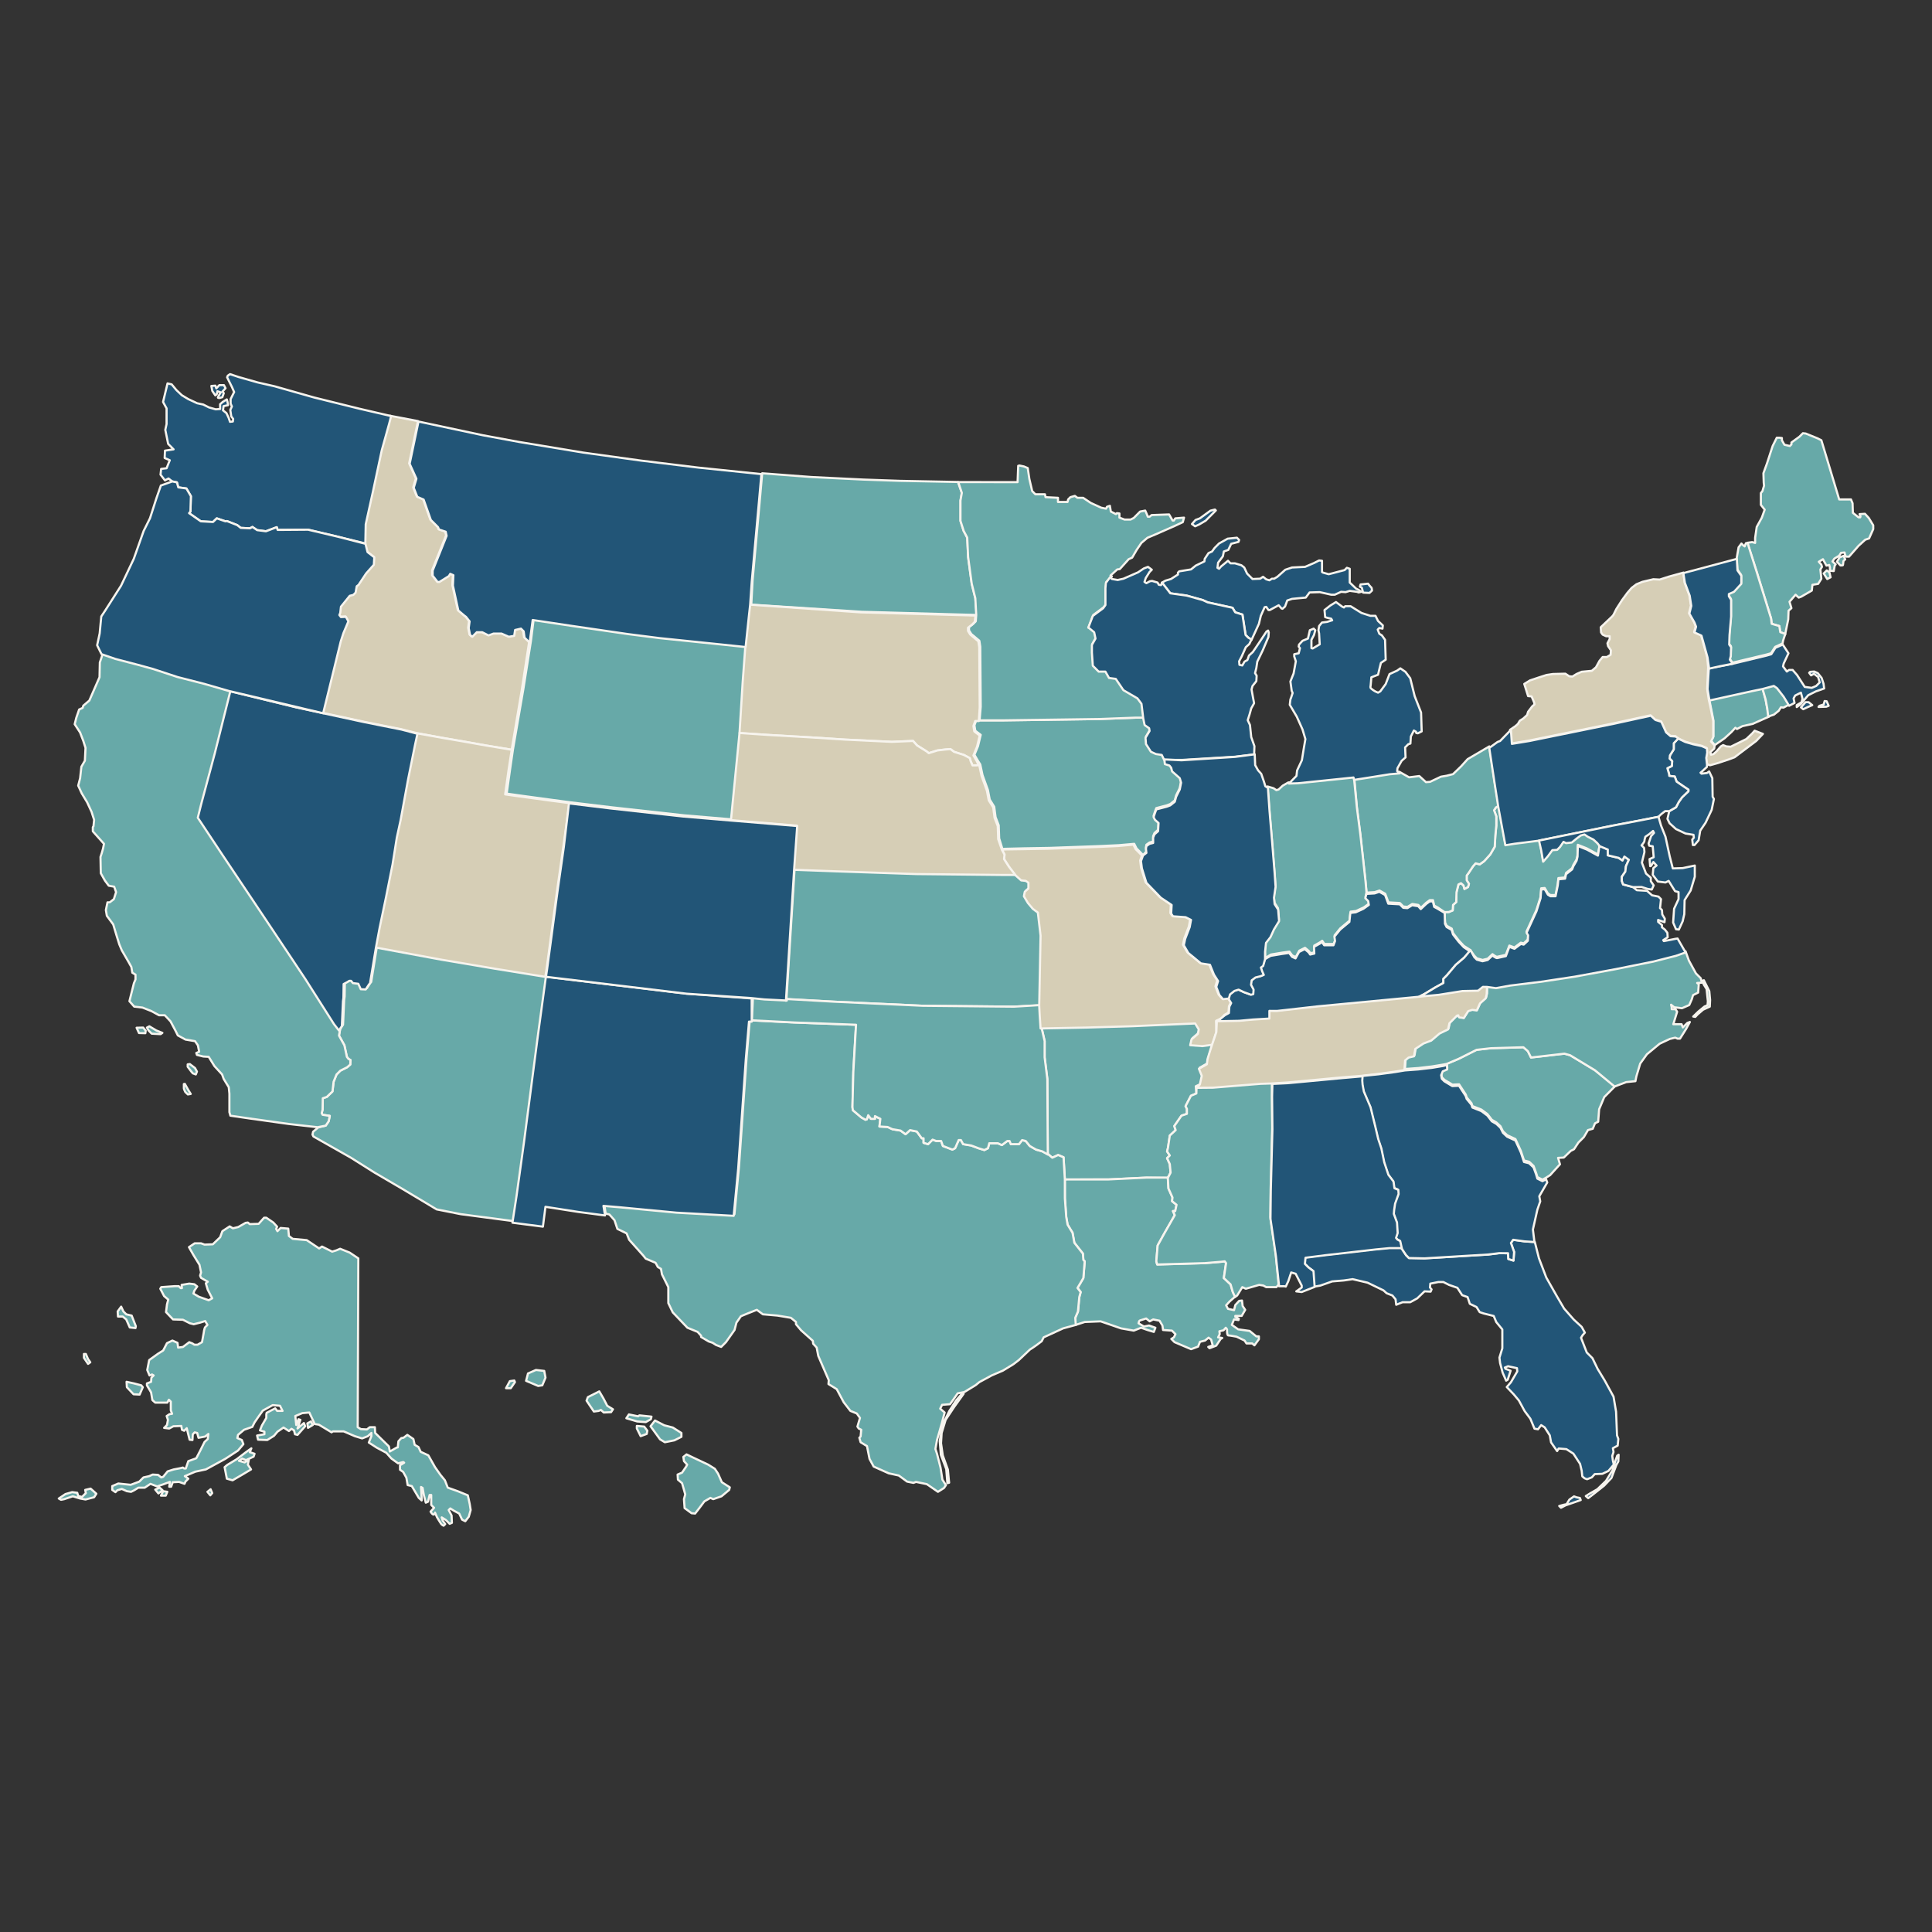 <?xml version="1.0" encoding="utf-8"?>
<!-- Generator: Adobe Illustrator 20.1.0, SVG Export Plug-In . SVG Version: 6.00 Build 0)  -->
<svg version="1.1" id="Layer_1" xmlns="http://www.w3.org/2000/svg" xmlns:xlink="http://www.w3.org/1999/xlink" x="0px" y="0px"
	 viewBox="0 0 900 900" enable-background="new 0 0 900 900" xml:space="preserve">
<rect x="0" y="0" width="900" height="900" fill="#333333" stroke="none"/>
<g>
	<g>
		<path id="CT_19_" fill="#67A9A8" stroke="#F7F4EE" stroke-linecap="round" stroke-linejoin="round" stroke-miterlimit="10" d="
			M824.128,333.805l-0.886-3.875l-0.741-4.023l-1.483-5.513l-4.745,1.043l-20.022,4.395l0.593,3.054l1.334,6.704v7.449l-1.039,2.086
			l1.681,1.944l4.545-3.134l3.262-2.979l1.78-1.936l0.741,0.595l2.521-1.341l4.745-1.043L824.128,333.805z"/>
		<path id="AK_19_" fill="#67A9A8" stroke="#F7F4EE" stroke-linecap="round" stroke-linejoin="round" stroke-miterlimit="10" d="
			M166.919,586.184l-0.295,78.665l1.483,0.895l2.816,0.147l1.334-1.044h2.373l0.148,2.682l6.377,6.258l0.445,2.382l3.115-1.791
			l0.592-0.146l0.296-2.831l1.335-1.489l1.038-0.149l1.779-1.34l2.818,1.936l0.592,2.682l1.779,1.044l1.038,2.235l3.561,1.634
			l3.114,5.513l2.52,3.575l2.076,2.534l1.333,3.425l4.596,1.639l4.746,1.938l0.887,4.022l0.447,2.831l-0.889,3.13l-1.631,2.085
			l-1.483-0.744l-1.335-2.831l-2.52-1.342l-1.632-1.044l-0.741,0.746l1.334,2.538l0.146,3.427l-1.038,0.447l-1.779-1.789
			l-1.928-1.196l0.446,1.489l1.185,1.639l-0.74,0.744c0,0-0.742-0.297-1.187-0.893s-1.929-3.129-1.929-3.129l-0.887-2.085
			c0,0-0.296,1.193-0.888,0.893c-0.594-0.297-1.187-1.34-1.187-1.34l1.633-1.789l-1.335-1.342v-4.624h-0.742l-0.742,3.13
			l-1.038,0.447l-0.89-3.425l-0.592-3.427l-0.742-0.447l0.297,5.214v1.044l-1.335-1.193l-3.263-5.511l-1.928-0.451l-0.592-3.425
			l-1.482-2.682l-1.482-1.044v-2.079l1.928-1.193l-0.446-0.297l-2.374,0.596l-3.114-2.235l-2.373-2.682l-4.449-2.382L171.813,672
			l1.187-2.978v-1.491l-1.633,1.491l-2.668,1.044l-3.41-1.044l-5.19-2.233h-5.042l-0.592,0.447l-5.931-3.577l-1.926-0.294
			l-2.521-5.367l-3.263,0.297l-3.261,1.342l0.445,4.171l1.04-2.682l0.887,0.297l-1.335,4.022l2.967-2.532l0.594,1.489l-3.562,4.024
			l-1.186-0.297l-0.446-1.791l-1.185-0.744l-1.188,1.044l-2.519-1.639l-2.817,1.936l-1.633,1.938l-3.114,1.936l-4.3-0.149
			l-0.445-1.936l3.409-0.596v-1.193l-2.075-0.596l0.888-2.233l2.075-3.577v-1.639l0.148-0.744l4.002-2.087l0.89,1.193h2.52
			l-1.186-2.381l-3.409-0.299l-4.597,2.538l-2.224,3.129l-1.631,2.382l-1.038,2.085l-3.857,1.342l-2.815,2.381l-0.297,1.489
			l2.076,0.893l0.742,1.938l-2.521,2.978l-5.931,3.874l-7.117,3.874l-1.927,1.044l-4.896,1.043l-4.894,2.086l1.634,1.196
			l-1.336,1.34l-0.446,1.043l-2.521-0.895l-2.966,0.149l-0.741,2.085h-0.889l0.296-2.235l-3.262,1.196L73.2,692.42l-3.114-1.191
			l-2.668,1.791h-2.968l-1.928,1.193l-1.481,0.746l-1.929-0.299l-2.374-1.043l-2.074,0.596l-0.889,0.893l-1.483-1.044v-1.787
			l2.817-1.194l5.784,0.598l4.002-1.491l1.928-1.938l2.669-0.596l1.633-0.746l2.521,0.149l1.481,1.194l0.889-0.297l2.075-2.534
			l2.817-0.893l3.114-0.596l1.186-0.297l0.594,0.451h0.741l1.186-3.427l3.708-1.344l1.78-3.427l2.075-4.171l1.482-1.342l0.297-2.381
			l-1.483,1.193l-3.114,0.596l-0.593-2.233l-1.187-0.297l-0.888,0.893l-0.148,2.682l-1.334-0.149l-1.333-5.364l-1.188,1.193
			l-1.038-0.447l-0.295-1.791l-3.709,0.149l-1.929,1.044l-2.373-0.297l1.335-1.342l0.445-2.382l-0.593-1.789l1.335-0.893
			l1.186-0.149l-0.593-1.637v-4.024l-0.889-0.893l-0.741,1.34h-5.634l-1.333-1.191l-0.592-3.577l-1.929-3.278v-0.893l1.929-0.746
			l0.146-1.936l1.04-1.043l-0.742-0.449l-1.187,0.449l-1.038-2.536l0.888-4.618l4.152-2.978l2.375-1.491l1.779-3.425l2.52-1.193
			l2.373,1.044l0.295,2.231l2.224-0.294l2.967-2.235l1.482,0.596l0.889,0.596h1.481l2.076-1.193l0.743-4.033
			c0,0,0.295-2.684,0.89-3.13c0.592-0.449,0.887-0.895,0.887-0.895l-1.038-1.787l-2.374,0.744l-2.967,0.746l-1.779-0.447
			l-3.263-1.639l-4.597-0.149l-3.261-3.427l0.446-3.575l0.592-2.233l-1.928-1.639l-1.781-3.427l0.447-0.744l6.228-0.447h1.928
			l0.888,0.891h0.594l-0.148-1.489l3.56-0.596l2.372,0.297l1.334,1.043l-1.334,1.94l-0.445,1.34l2.521,1.489l4.596,1.637
			l1.633-0.893l-2.075-4.022l-0.889-2.978l0.889-0.746l-3.114-1.789l-0.446-1.043l0.446-1.491l-0.742-3.575l-2.669-4.32
			l-2.224-3.874l2.669-1.792h2.967l1.631,0.602l3.856-0.147l3.41-3.278l1.038-2.831l3.41-2.235l1.482,0.893l2.519-0.596l3.41-1.942
			l1.039-0.144l0.888,0.74l4.152-0.144l2.521-2.831h1.039l3.263,2.235l1.779,1.938l-0.446,1.043l0.592,1.043l1.483-1.489l3.56,0.297
			l0.295,3.427l1.78,1.34l6.524,0.596l5.783,3.874l1.334-0.893l4.745,2.382l1.927-0.596l1.779-0.744l4.45,1.787l4.003,2.684v-0.002
			h0.007v-0.01H166.919z M61.338,612.854l1.928,4.917l-0.148,0.893l-2.669-0.297l-1.632-3.724l-1.633-1.342H54.96l-0.148-2.381
			l1.631-2.235l1.04,2.235l1.334,1.34L61.338,612.854z M58.964,643.694l3.41,0.746l3.41,0.893l0.742,0.895l-1.483,3.425
			l-2.817-0.147l-3.114-3.278L58.964,643.694z M39.985,630.732l1.039,2.384l1.038,1.489l-1.038,0.746l-1.928-2.831v-1.789
			L39.985,630.732L39.985,630.732z M27.381,698.074l3.115-2.085l3.114-0.895l2.373,0.299l0.445,1.489l1.78,0.447l1.78-1.787
			l-0.297-1.491l2.521-0.596l2.669,2.381l-1.039,1.639l-4.004,1.043l-2.521-0.449l-3.409-1.043l-4.004,1.34l-1.481,0.297
			L27.381,698.074z M72.311,693.903l1.482,1.787l1.928-1.489l-1.334-1.193L72.311,693.903z M74.98,696.732l1.038-2.085l1.929,0.299
			l-0.742,1.787H74.98z M96.63,694.946l1.334,1.639l0.89-1.043l-0.742-1.792L96.63,694.946z M104.637,683.473l1.04,5.364
			l2.669,0.746l4.595-2.682l4.003-2.384l-1.482-2.235l0.446-2.235l-1.928,1.198l-2.669-0.746l1.481-1.044l1.781,0.746l3.56-1.639
			l0.445-1.342l-2.224-0.742l0.742-1.791l-2.52,1.791l-4.3,3.278l-4.45,2.682L104.637,683.473z M143.489,665.149l2.224-1.342
			l-0.889-1.639l-1.631,0.895L143.489,665.149z"/>
		<path id="WY_19_" fill="#67A9A8" stroke="#F7F4EE" stroke-linecap="round" stroke-linejoin="round" stroke-miterlimit="10" d="
			M347.748,300.73l-10.56-0.892l-29.433-3.037l-14.89-1.897l-26.004-3.792l-18.247-2.739l-1.301,10.3l-3.523,22.358l-4.823,28.022
			l-1.403,9.691l-1.531,10.957l5.984,0.855l15.491,2.106l8.101,1.084l18.868,2.274l34.182,3.793l22.44,1.897l3.985-40.876
			l1.471-23.387L347.748,300.73z"/>
		<path id="AZ_19_" fill="#67A9A8" stroke="#F7F4EE" stroke-linecap="round" stroke-linejoin="round" stroke-miterlimit="10" d="
			M148.272,525.198l-2.412,1.989l-0.295,1.34l0.446,0.895l17.348,9.827l11.123,7.002l13.493,7.895l15.422,9.237l11.27,2.235
			l24.521,3.232l1.88-12.265l3.442-24.811l6.39-49.032l3.906-28.389l-23.593-3.538l-24.956-4.214l-30.662-5.823l-2.68,16.674
			l-0.42,0.421l-1.573,2.423l-2.307-0.105l-1.154-2.529l-2.516-0.316l-0.839-1.054h-0.84l-0.839,0.528l-1.784,0.947l-0.104,6.427
			l-0.211,1.582l-0.524,11.59l-1.363,2.002l-0.524,3.051l2.515,4.531l1.155,5.375l0.731,0.949l0.945,0.529l-0.104,2.106
			l-1.468,1.265l-3.145,1.581l-1.783,1.791l-1.362,3.372l-0.526,4.529l-2.619,2.529l-1.888,0.633l-0.105,5.375l-0.418,1.58
			l0.418,0.737l3.356,0.527l-0.525,2.529l-1.361,2.002L148.272,525.198L148.272,525.198z"/>
		<path id="ND_19_" fill="#67A9A8" stroke="#F7F4EE" stroke-linecap="round" stroke-linejoin="round" stroke-miterlimit="10" d="
			M454.973,286.478l-0.629-7.796l-1.674-6.742l-1.677-12.432l-0.416-9.06l-1.677-3.16l-1.468-4.636v-9.481l0.629-3.582l-1.794-5.068
			l-26.952-0.52l-17.053-0.596l-24.318-1.192l-22.883-1.736l-1.159,13.115l-1.259,13.906l-2.069,22.992l-0.593,11.192l51.525,3.322
			L454.973,286.478z"/>
		<path id="IA_19_" fill="#67A9A8" stroke="#F7F4EE" stroke-linecap="round" stroke-linejoin="round" stroke-miterlimit="10" d="
			M542.58,353.69l0.053,1.686l2.098,0.632l0.839,1.054l0.419,1.686l3.564,3.16l0.629,2.107l-0.629,3.161l-1.676,3.371l-0.629,2.318
			l-2.098,1.686l-1.677,0.632l-4.823,1.263l-0.629,1.686l-0.629,1.897l0.629,1.264l1.675,1.475l-0.211,3.792l-1.677,1.475
			l-0.628,1.475v2.529l-1.674,0.421l-1.471,1.054l-0.21,1.264l0.21,1.897l-1.571,1.633l-3.043-3.108l-1.046-2.106l-7.131,0.631
			l-9.02,0.421l-23.278,0.843l-12.373,0.211l-8.599,0.211l-1.002,0.112l-1.516-4.958l-0.213-6.11l-1.467-3.793l-0.629-4.846
			l-2.099-3.372l-0.84-4.424l-2.515-6.95l-1.048-4.952l-1.259-2.002l-1.468-2.528l1.675-4.004l1.258-5.267l-2.516-1.897
			l-0.417-2.529l0.84-2.317h1.571h10.59l45.508-0.632l16.566-0.632l3.773-0.106l0.629,3.055l2.1,1.475l0.211,1.264l-1.888,3.161
			l0.212,2.95l2.304,3.582l2.307,1.054l2.726,0.421L542.58,353.69L542.58,353.69z"/>
		<path id="AR_19_" fill="#67A9A8" stroke="#F7F4EE" stroke-linecap="round" stroke-linejoin="round" stroke-miterlimit="10" d="
			M564.923,485.987l-4.467,0.866l-5.661-0.422l0.629-2.738l2.933-2.529l0.419-2.106l-1.677-2.738l-10.064,0.421l-19.083,0.843
			l-21.391,0.633l-21.394,0.421l1.471,6.32v7.585l1.259,10.114l0.21,34.87l2.098,1.791l2.727-1.264l2.515,1.054l0.606,10.35
			l20.368-0.026l17.618-0.844l9.907,0.131l1.364-2.449l-0.37-4.003l-1.259-2.739l1.259-1.264l-1.259-1.896l0.42-1.687l0.839-5.689
			l2.729-2.529l-0.629-1.896l3.356-4.847l2.516-0.844v-2.318l-0.629-1.264l2.516-4.847l2.515-1.052l-0.271-3.368l2.249-1.039
			l0.886-4.32l-1.334-3.278l3.71-2.087l0.295-2.382l1.24-4.038L564.923,485.987z"/>
		<path id="KS_19_" fill="#67A9A8" stroke="#F7F4EE" stroke-linecap="round" stroke-linejoin="round" stroke-miterlimit="10" d="
			M484.543,468.31l-12.164,0.633l-42.571-0.421l-41.314-1.897l-22.149-1.159l3.8-60.681l20.026,0.738l37.116,1.264l40.474,0.421
			h5.558l2.831,2.529l2.1,0.211l1.259,0.843v2.739l-1.677,1.476l-0.42,2.106l1.888,3.161l2.306,2.739l2.304,1.686l1.259,10.747
			L484.543,468.31L484.543,468.31z"/>
		<path id="LA_19_" fill="#67A9A8" stroke="#F7F4EE" stroke-linecap="round" stroke-linejoin="round" stroke-miterlimit="10" d="
			M575.45,603.991l-1.152-2.099l-1.048-3.582l-3.145-2.949l1.047-6.952l-0.629-0.844l-1.674,0.211l-7.549,0.633l-22.229,0.631
			l-0.417-1.475l0.629-7.375l3.146-5.689l4.823-8.427l-0.839-1.903h1.046l0.629-2.944l-2.099-1.685l0.213-1.687l-1.887-4.214
			l-0.315-5.06h-9.963l-17.619,0.847l-20.368,0.022l0.026,8.828l0.629,8.638l0.627,3.582l2.307,3.793l0.839,4.634l3.987,5.057
			l0.211,2.951l0.629,0.631l-0.629,7.796l-2.727,4.636l1.469,1.896l-0.629,2.318l-0.629,6.742l-1.259,2.949l0.112,3.333l4.299-1.4
			l7.414-0.297l9.491,3.278l5.93,1.044l3.41-1.342l2.966,1.043l2.966,0.895l0.741-1.938l-2.965-1.044l-2.374,0.447l-2.522-1.484
			c0,0,0.146-1.198,0.741-1.34c0.593-0.149,2.816-0.895,2.816-0.895l1.633,1.342l1.634-0.895l2.967,0.596l1.333,2.235l0.295,2.086
			l4.154,0.299l1.633,1.634l-0.74,1.489l-1.188,0.746l1.483,1.489l7.71,3.278l3.262-1.193l0.887-2.235l2.373-0.596l1.634-1.34
			l1.187,0.893l0.741,2.682l-2.075,0.746l0.592,0.596l3.115-1.193l2.075-3.129l0.741-0.449l-1.927-0.297l0.74-1.489l-0.146-1.342
			l1.928-0.447l1.039-1.193l0.593,0.742c0,0-0.145,2.829,0.594,2.829c0.74,0,3.854,0.602,3.854,0.602l3.708,1.787l0.889,1.342h2.669
			l1.039,0.893l2.076-2.831v-1.34h-1.188l-3.114-2.54l-5.337-0.742l-2.966-2.082l1.039-2.54l2.075,0.299l0.147-0.596l-1.634-0.893
			v-0.449h2.968l1.633-2.829l-1.188-1.789l-0.295-2.532l-1.333,0.147l-1.782,1.938l-0.592,2.381l-2.814-0.595l-0.889-1.637
			l1.634-1.789l1.853-1.637L575.45,603.991L575.45,603.991z"/>
		<path id="HI_19_" fill="#67A9A8" stroke="#F7F4EE" stroke-linecap="round" stroke-linejoin="round" stroke-miterlimit="10" d="
			M235.726,646.674l1.779-3.278l2.076-0.299l0.296,0.746l-1.929,2.831H235.726z M245.067,643.247l5.636,2.384l1.927-0.299
			l1.483-3.575l-0.593-3.129l-3.855-0.449l-3.707,1.639L245.067,643.247L245.067,643.247z M273.242,652.484l3.408,5.066l2.224-0.299
			l1.038-0.447l1.335,1.193l3.41-0.149l0.888-1.34l-2.669-1.639l-1.78-3.427l-1.927-3.278l-5.337,2.682L273.242,652.484
			L273.242,652.484z M291.778,660.678l1.185-1.789l4.301,0.895l0.592-0.454l5.635,0.596l-0.295,1.198l-2.375,1.342l-4.002-0.299
			L291.778,660.678z M296.672,665.446l1.779,3.577l2.817-1.044l0.295-1.489l-1.483-1.936l-3.408-0.299V665.446L296.672,665.446z
			 M303.049,664.404l2.075-2.682l4.301,2.235l4.001,1.043l4.004,2.532v1.792l-3.263,1.635l-4.449,0.893l-2.224-1.34L303.049,664.404
			L303.049,664.404z M318.322,678.706l1.48-1.193l3.115,1.489l6.971,3.278l3.115,1.938l1.479,2.233l1.78,4.024l3.71,2.384
			l-0.296,1.191l-3.56,2.98l-3.855,1.34l-1.334-0.596l-2.816,1.634l-2.224,2.98l-2.075,2.682l-1.632-0.149l-3.262-2.381
			l-0.296-4.173l0.593-2.235l-1.481-5.216l-1.928-1.637l-0.148-2.382l2.076-0.891l1.928-2.831l0.445-0.893l-1.482-1.639
			L318.322,678.706L318.322,678.706z"/>
		<path id="SC_19_" fill="#67A9A8" stroke="#F7F4EE" stroke-linecap="round" stroke-linejoin="round" stroke-miterlimit="10" d="
			M720.179,548.642l-1.631,0.893l-2.376-1.191l-0.59-1.938l-1.187-3.278l-2.073-1.936l-2.375-0.602l-1.481-4.469l-2.521-5.513
			l-3.855-1.787l-1.928-1.791l-1.186-2.383l-1.928-1.788l-2.076-1.193l-2.076-2.684l-2.815-2.085l-4.154-1.637l-0.445-1.342
			l-2.224-2.682l-0.445-1.34l-3.114-4.768l-3.116,0.146l-3.707-2.234l-1.187-1.193l-0.296-1.636l0.742-1.791l2.075-0.891
			l-0.296-1.94l5.636-2.382l8.304-4.173l6.673-0.744l15.126-0.449l2.075,1.789l1.481,2.98l4.003-0.45l11.566-1.34l2.668,0.745
			l11.565,7l9.272,7.486l-4.975,5.031l-2.374,5.659l-0.445,5.809l-1.482,0.746l-1.039,2.533l-2.224,0.596l-1.929,3.279l-2.521,2.534
			l-2.072,3.13l-1.483,0.744l-3.262,3.129l-2.668,0.147l0.888,2.98l-4.596,5.062L720.179,548.642L720.179,548.642z"/>
		<path id="NC_19_" fill="#67A9A8" stroke="#F7F4EE" stroke-linecap="round" stroke-linejoin="round" stroke-miterlimit="10" d="
			M785.192,443.15l1.569,4.33l3.262,5.96l2.224,2.235l0.592,2.086l-2.224,0.149l0.741,0.596l-0.296,3.874l-2.373,1.193l-0.593,1.939
			l-1.187,2.682l-3.41,1.486l-2.224-0.294l-1.334-0.151l-1.483-1.193l0.296,1.193v0.892h1.78l0.741,1.193l-1.78,5.809h3.855
			l0.593,1.491l2.074-2.086l1.189-0.449l-1.781,3.278l-2.815,4.47h-1.187l-1.04-0.449l-2.521,0.596l-4.745,2.233l-5.931,4.917
			l-3.114,4.32l-1.781,5.96l-0.445,2.233l-4.302,0.45l-5.407,2.047l-9.124-7.56l-11.566-7.002l-2.667-0.745l-11.566,1.34
			l-4.004,0.449l-1.481-2.978l-2.074-1.79l-15.127,0.447l-6.673,0.746l-8.304,4.171l-5.635,2.384l-1.48,0.295l-5.338,0.893
			l-6.377,0.744l-6.228,0.449l0.295-4.469l1.634-1.344l2.521-0.595l0.593-3.426l3.855-2.534l3.56-1.342l3.855-3.278l4.004-1.938
			l0.592-2.83l3.561-3.576l0.593-0.147c0,0,0,1.043,0.741,1.043s1.78,0.295,1.78,0.295l2.075-3.278l1.927-0.596l2.076,0.297
			l1.482-3.278l2.668-2.383l0.448-1.937v-3.649l4.152,0.67l6.546-1.192l14.512-1.789l15.718-2.384l18.898-3.477l17.581-3.524
			l10.529-2.682L785.192,443.15L785.192,443.15z M788.765,473.551l2.374-2.309l2.893-2.382l1.408-0.595l0.146-1.864l-0.594-5.662
			l-1.332-2.158l-0.594-1.712l0.667-0.223l2.521,5.066l0.373,4.097l-0.148,3.129l-3.114,1.416l-2.595,2.235l-1.038,1.117
			L788.765,473.551z"/>
		<path id="RI_19_" fill="#67A9A8" stroke="#F7F4EE" stroke-linecap="round" stroke-linejoin="round" stroke-miterlimit="10" d="
			M823.684,333.805l-0.443-3.875l-0.741-4.023l-1.556-5.438l5.263-1.416l1.483,1.043l3.115,4.023l2.668,4.098l-2.669,1.416
			l-1.187-0.148l-1.041,1.639l-2.224,1.788L823.684,333.805z"/>
		<path id="ME_19_" fill="#67A9A8" stroke="#F7F4EE" stroke-linecap="round" stroke-linejoin="round" stroke-miterlimit="10" d="
			M868.764,239.348l1.779,1.936l2.076,3.426v1.788l-1.928,4.321l-1.779,0.595l-3.115,2.831l-4.449,5.065c0,0-0.593,0-1.187,0
			c-0.592,0-0.889-1.937-0.889-1.937l-1.632,0.149l-0.888,1.341l-2.224,1.341l-0.886,1.341l1.482,1.341l-0.446,0.595l-0.446,2.532
			l-1.779-0.148v-1.49l-0.296-1.192l-1.334,0.298l-1.633-2.979l-1.928,1.192l1.187,1.341l0.295,1.043l-0.74,1.192l0.295,2.831
			l0.147,1.49l-1.482,2.383l-2.668,0.447l-0.296,2.682l-4.894,2.831l-1.187,0.447l-1.482-1.341l-2.815,3.278l0.887,2.979
			l-1.335,1.192l-0.147,4.023l-1.446,7.024l-2.259-1.065l-0.446-2.831l-3.56-1.043l-0.296-2.532l-6.673-21.603l-4.37-13.616
			l2.239-0.318l1.391,0.378v-2.383l0.739-5.066l2.375-4.32l1.334-3.724l-1.78-2.235v-5.512l0.741-0.894l0.74-2.533l-0.146-1.341
			l-0.146-4.469l1.632-4.47l2.669-8.194l1.927-3.873h1.187l1.188,0.148v1.043l1.187,2.085l2.52,0.596l0.742-0.746v-0.894
			l3.707-2.682l1.633-1.639l1.333,0.149l5.489,2.235l1.78,0.894l8.304,27.562h5.486l0.742,1.788l0.148,4.47l2.666,2.086h0.741
			l0.148-0.447l-0.445-1.043L868.764,239.348z M849.563,267.131l1.409-1.416l1.26,0.969l0.519,2.235l-1.555,0.819L849.563,267.131
			L849.563,267.131z M855.716,261.693l1.633,1.712c0,0,1.186,0.075,1.186-0.223s0.222-1.862,0.222-1.862l0.815-0.746l-0.74-1.639
			l-1.854,0.671L855.716,261.693z"/>
		<path id="NH_19_" fill="#67A9A8" stroke="#F7F4EE" stroke-linecap="round" stroke-linejoin="round" stroke-miterlimit="10" d="
			M830.377,299.755l0.277-1.41l1-3.033l-2.332-0.842l-0.446-2.831l-3.559-1.043l-0.297-2.532l-6.673-21.603l-4.22-13.403
			l-0.823-0.005l-0.593,1.49l-0.593-0.447l-0.886-0.894l-1.334,1.788l-0.881,5.055l0.289,5.223l1.779,2.532v3.725l-3.409,3.724
			l-2.374,1.043v1.043l1.039,1.639v7.894l-0.739,8.492l-0.148,4.47l0.887,1.192l-0.146,4.172l-0.447,1.639l1.335,1.862l15.867-3.8
			l2.074-0.595l1.929-2.979L830.377,299.755L830.377,299.755z"/>
		<path id="WV_19_" fill="#67A9A8" stroke="#F7F4EE" stroke-linecap="round" stroke-linejoin="round" stroke-miterlimit="10" d="
			M716.936,391.076l1.021,4.557l0.886,5.215l0.296-0.298l1.928-2.235l2.073-2.831l2.224-0.148l1.334-1.341l1.632-2.384l1.188,0.595
			l2.668-0.298l2.373-1.937l1.841-1.339l1.692-0.447l1.509,1.041l2.669,1.341l1.779,1.639l1.261,1.193l-0.964,4.619l-5.191-2.831
			l-4.152-1.639l-0.148,4.917l-0.445,1.937l-1.483,2.533l-0.592,1.489l-2.816,2.235l-0.447,2.086l-3.114,0.298l-0.295,2.831
			l-1.039,5.065h-2.373l-1.187-0.745l-1.483-2.533l-1.631,0.149l-0.296,4.023l-1.929,6.108l-4.595,9.981l0.74,1.193l-0.146,2.533
			l-1.927,1.79l-1.334-0.297l-2.969,2.233l-2.372-0.891l-1.633,4.319c0,0-3.409,0.743-4.003,0.892
			c-0.594,0.149-2.224-1.193-2.224-1.193l-2.224,2.085l-2.373,0.596l-2.669-0.744l-1.187-1.193l-2.011-2.787l-2.884-1.831
			l-2.375-2.534l-2.667-3.427l-0.594-2.086l-2.374-1.341l-0.742-1.49l-0.219-4.842l2-0.075l1.781-0.746l0.147-2.532l1.48-1.341
			l0.148-4.619l0.886-3.576l1.189-0.595l1.187,1.043l0.445,1.639l1.632-0.894l0.448-1.49l-1.04-1.639v-2.235l0.889-1.192
			l2.075-3.129l1.187-1.341l1.928,0.447l2.072-1.49l2.818-3.129l2.075-3.576l0.295-5.214l0.447-4.619v-4.32l-1.039-2.831
			l0.888-1.341l1.176-1.193l3.204,18.272l4.247-0.693L716.936,391.076L716.936,391.076z"/>
		<path id="OH_19_" fill="#67A9A8" stroke="#F7F4EE" stroke-linecap="round" stroke-linejoin="round" stroke-miterlimit="10" d="
			M693.786,347.693l-6.526,3.839l-3.56,2.086l-3.114,3.426l-3.71,3.576l-2.967,0.745l-2.669,0.447l-5.042,2.384l-1.927,0.149
			l-3.115-2.831l-4.745,0.595l-2.374-1.341l-2.185-1.245l-4.488,0.648l-9.343,1.49l-7.117,1.118l1.186,13.485l1.634,12.664
			l2.374,21.602l0.519,5.289l3.782-0.223l2.224-0.746l2.668,1.49l1.483,4.023l5.336,0.298l1.633,1.639l1.928,0.149l2.224-1.341
			l2.817,0.447l1.186,1.341l2.521-2.383l1.634-1.193h1.48l0.593,2.533l1.634,0.894l3.189,2.16l2-0.075l1.781-0.746l0.146-2.532
			l1.482-1.341l0.148-4.619l0.887-3.576l1.188-0.595l1.187,1.043l0.445,1.639l1.633-0.894l0.446-1.49l-1.039-1.636v-2.235
			l0.888-1.192l2.075-3.13l1.187-1.341l1.929,0.447l2.073-1.49l2.816-3.13l2.075-3.576l0.295-5.214l0.447-4.619v-4.32l-1.04-2.831
			l0.888-1.341l1.26-0.671l-1.706-9.908L693.786,347.693L693.786,347.693z"/>
		<path id="TX_19_" fill="#67A9A8" stroke="#F7F4EE" stroke-linecap="round" stroke-linejoin="round" stroke-miterlimit="10" d="
			M349.436,475.315l20.813,1.003l28.521,1.052l-1.259,21.912l-0.419,16.436l0.213,1.475l3.985,3.371l1.887,1.053l0.629-0.211
			l0.629-1.896l1.258,1.682h1.887v-1.264l2.517,1.264l-0.42,3.582l3.775,0.214l2.304,1.054l3.774,0.631l2.307,1.687l2.097-1.9
			l3.146,0.636l2.307,3.16h0.839v2.106l2.098,0.631l2.098-2.106l1.676,0.633h2.307l0.839,2.318l4.403,1.685l1.259-0.631l1.674-3.799
			h1.048l1.047,1.896l3.774,0.633l3.357,1.27l2.726,0.842l1.675-0.842l0.629-2.318h3.987l1.887,0.842l2.516-1.896h1.046l0.628,1.475
			h3.775l1.468-1.896l1.677,0.421l1.887,2.318l2.933,1.685l2.935,0.844l2.516,1.159l2.098,1.791l2.726-1.264l2.516,1.054
			l0.616,10.232l0.013,8.942l0.629,8.638l0.628,3.582l2.307,3.793l0.839,4.634l3.985,5.057l0.212,2.951l0.629,0.631l-0.629,7.796
			l-2.728,4.636l1.471,1.896l-0.629,2.318l-0.629,6.742l-1.258,2.949l0.256,3.304l-5.929,1.609l-9.046,4.171l-0.889,1.789
			l-2.373,1.792l-1.928,1.342l-1.186,0.746l-5.191,4.915l-2.52,1.938l-4.894,2.978l-5.191,2.229l-5.783,3.13l-1.631,1.342
			l-5.338,3.278l-3.115,0.596l-3.56,5.064l-3.708,0.297l-0.888,1.791l2.075,1.787l-1.333,5.066l-1.188,4.171l-1.04,3.577
			l-0.739,4.171l0.739,2.233l1.634,6.406l0.887,5.66l1.634,2.534l-0.889,1.34l-2.815,1.791l-5.189-3.575l-5.041-1.044l-1.188,0.453
			l-2.968-0.596l-3.855-2.831l-4.745-1.044l-6.97-3.129l-1.928-3.577l-1.186-5.96l-2.969-1.791l-0.593-2.086l0.593-0.596
			l0.296-3.129l-1.186-0.594l-0.593-0.895l1.187-4.022l-1.483-2.087l-2.966-1.193l-3.115-4.024l-3.262-6.109l-3.855-2.381
			l0.148-1.792l-4.897-11.32l-0.74-3.878l-1.633-1.789l-0.148-1.34l-5.486-4.917l-2.375-2.831v-1.044l-2.373-1.936l-6.23-1.043
			l-6.822-0.596l-2.815-2.086l-4.154,1.639l-3.263,1.34l-2.073,2.98l-0.888,3.425l-4.004,5.662l-2.224,2.229l-2.376-0.889
			l-1.631-1.044l-1.78-0.596l-3.562-2.086v-0.596l-1.633-1.787l-4.745-1.942l-6.823-7.148l-2.075-4.32v-7.449l-2.967-5.964
			l-0.446-2.532l-1.482-0.893l-1.038-1.938l-4.597-1.936l-1.186-1.491l-6.524-7.3l-1.186-2.98l-4.301-2.086l-1.334-4.022
			l-2.373-2.682l-1.779-0.451l-0.596-4.31l7.341,0.631l26.634,2.529l26.635,1.476l2.099-21.912l3.563-51.2l1.468-17.276l1.258,0.023
			 M441.327,690.922l-0.52-6.556l-2.521-6.63l-0.522-6.481l1.409-7.598l3.04-6.33l3.188-4.992l2.893-3.278l0.593,0.225l-4.375,6.107
			l-4.003,6.035l-1.854,6.107l-0.295,4.769l0.814,5.66l2.376,6.63l0.445,4.769l0.147,1.34L441.327,690.922z"/>
		<path id="CA_19_" fill="#67A9A8" stroke="#F7F4EE" stroke-linecap="round" stroke-linejoin="round" stroke-miterlimit="10" d="
			M147.937,525.103l3.796-0.746l1.361-2.002l0.525-2.529l-3.356-0.526l-0.418-0.738l0.418-1.58l0.105-5.373l1.888-0.633l2.619-2.529
			l0.526-4.529l1.362-3.372l1.783-1.791l3.146-1.584l1.467-1.263l0.104-2.106l-0.945-0.528l-0.731-0.949l-1.154-5.375l-2.516-4.531
			l0.531-3.012l-2.311-2.993l-13.317-20.967l-17.826-26.76l-20.866-31.183l-11.358-17.122l1.501-6.051l6.397-23.914l7.445-28.971
			l-12.373-3.371l-12.375-3.161l-11.534-3.793l-6.92-1.897l-10.486-2.738l-6.467-2.223l-1.45,4.354l-0.148,6.853l-4.745,10.875
			l-2.817,2.384l-0.295,1.043l-1.634,0.746l-1.333,3.873l-0.742,2.979l2.521,3.873l1.481,3.874l1.04,3.278l-0.297,5.96l-1.632,2.83
			l-0.592,5.364l-0.889,3.426l1.632,3.576l2.521,4.172l2.075,4.47l1.186,3.725l-0.295,2.979l-0.297,0.447v1.937l5.19,5.81
			l-0.445,2.235l-0.592,2.086l-0.594,1.788l0.148,7.598l1.927,3.426l1.78,2.384l2.521,0.447l0.888,2.532l-1.038,3.278l-1.928,1.49
			h-1.038l-0.742,3.576l0.445,2.682l2.966,4.023l1.483,4.918l1.335,4.319l1.186,2.829l3.114,5.365l1.335,2.382l0.445,2.682
			l1.483,0.893v2.234l-0.742,1.79l-1.634,6.556l-0.445,1.79l2.224,2.533l3.855,0.45l4.152,1.638l3.56,1.938h2.67l2.669,2.831
			l2.374,4.469l1.039,2.087l3.56,1.936l4.448,0.746l1.334,1.936l0.593,2.98l-1.335,0.594l0.297,0.895l2.966,0.744l2.52,0.146
			l2.669,4.317l3.559,3.877l0.742,2.086l2.374,3.877l0.295,2.978v8.643l0.445,1.637l9.193,1.34l18.092,2.534L147.937,525.103
			L147.937,525.103z M66.678,478.691l1.185,1.416l-0.147,1.193l-2.966-0.074l-0.52-1.119l-0.593-1.34L66.678,478.691L66.678,478.691
			z M68.454,478.691l1.114-0.596l3.261,1.938l2.816,1.117l-0.815,0.596l-4.153-0.223l-1.482-1.489L68.454,478.691L68.454,478.691z
			 M87.437,496.942l1.631,2.161l0.742,0.893l1.409,0.522l0.519-1.341l-0.889-1.639l-2.446-1.862l-0.965,0.149V496.942
			L87.437,496.942z M86.103,504.913l1.631,2.905l1.112,1.789l-1.333,0.223l-1.188-1.121c0,0-0.665-1.341-0.665-1.712
			c0-0.374,0-2.012,0-2.012L86.103,504.913z"/>
		<path id="MS_19_" fill="#67A9A8" stroke="#F7F4EE" stroke-linecap="round" stroke-linejoin="round" stroke-miterlimit="10" d="
			M595.645,598.438l-1.066,1.158h-4.745l-1.334-0.744l-1.928-0.299l-6.228,1.792l-1.634-0.746l-2.373,3.874l-1.011,0.72
			l-1.031-2.296l-1.048-3.582l-3.145-2.947l1.047-6.952l-0.629-0.844l-1.674,0.211l-7.549,0.633l-22.229,0.631l-0.417-1.475
			l0.629-7.377l3.145-5.689l4.823-8.427l-0.839-1.901h1.045l0.629-2.945l-2.098-1.685l0.212-1.687l-1.887-4.214l-0.261-4.926
			l1.259-2.449l-0.37-4.003l-1.258-2.738l1.258-1.264l-1.258-1.896l0.418-1.687l0.84-5.689l2.728-2.531l-0.629-1.896l3.356-4.848
			l2.516-0.844v-2.318l-0.629-1.262l2.516-4.847l2.516-1.054l0.098-3.145l7.958-0.069l22.098-1.79l5.033-0.213l0.008,5.872
			l0.146,15.346l-0.74,28.604l-0.147,12.962l2.521,17.282L595.645,598.438L595.645,598.438z"/>
		<path id="IN_19_" fill="#67A9A8" stroke="#F7F4EE" stroke-linecap="round" stroke-linejoin="round" stroke-miterlimit="10" d="
			M589.392,446.288l-0.147-3.575l0.446-4.173l2.075-2.682l1.632-3.575l2.373-3.874l-0.445-5.364l-1.631-2.532l-0.297-2.979
			l0.742-5.066l-0.445-6.407l-1.189-14.75l-1.187-14.153l-0.887-10.802l2.815,0.82l1.334,0.894l1.041-0.298l1.925-1.788l2.595-1.49
			l4.672-0.149l20.168-2.085l5.635-0.596l0.147,1.043l1.334,13.558l1.632,12.664l2.376,21.603l0.445,5.214l-0.445,2.086l1.334,1.341
			l0.295,1.788l-2.52,1.788l-3.56,1.639l-2.521,0.298l-0.448,4.172l-4.3,3.576l-2.669,3.278l0.296,2.086l-0.741,1.937h-4.301
			l-1.041-1.489l-1.038,0.744l-2.669,1.491l0.148,3.129l-1.928,0.449l-0.741-1.043l-1.78-1.489l-2.668,1.34l-1.632,2.98
			l-1.634-0.746l-1.334-1.79l-3.263,0.45l-5.335,0.893L589.392,446.288z"/>
		<path id="MN_19_" fill="#67A9A8" stroke="#F7F4EE" stroke-linecap="round" stroke-linejoin="round" stroke-miterlimit="10" d="
			M454.764,286.478l-0.42-7.796l-1.674-6.742l-1.677-12.432l-0.416-9.06l-1.677-3.16l-1.468-4.636v-9.481l0.629-3.582l-1.673-5.024
			l27.64,0.032l0.296-7.598l0.593-0.148l2.075,0.447l1.78,0.746l0.741,5.066l1.332,5.661l1.482,1.489h4.449l0.297,1.341l5.783,0.298
			v1.937h4.447l0.295-1.192l1.039-1.043l2.074-0.596l1.187,0.894h2.668l3.562,2.384l4.894,2.235l2.224,0.447l0.447-0.894
			l1.335-0.447l0.445,2.682l2.373,1.192l0.445-0.447l1.189,0.148v1.937l2.373,0.894h2.815l1.484-0.746l2.965-2.979l2.376-0.447
			l0.739,1.639l0.448,1.193h0.886l0.889-0.746l8.156-0.298l1.632,2.831h0.595l0.652-1l4.075-0.341l-0.565,2.101l-3.611,1.693
			l-8.483,3.742l-4.381,1.85l-2.817,2.383l-2.224,3.278l-2.076,3.576l-1.632,0.745l-4.154,4.619l-1.186,0.149l-3.115,2.831
			l0.631,0.501l-2.583,2.495l-0.21,2.529v7.796l-1.048,1.475l-4.823,3.582l-2.099,5.478l0.418,0.211l2.307,1.897l0.628,2.95
			l-1.677,2.95v3.582l0.42,6.11l2.726,2.738h3.146l1.675,2.95l3.145,0.421l3.564,5.268l6.501,3.792l1.887,2.529l0.84,6.953h-3.775
			l-16.565,0.632l-45.506,0.632h-10.591l0.525-6.32l-0.211-28.022l-0.419-2.739l-3.774-3.16l-1.046-1.686v-1.475l1.887-1.475
			l1.259-1.263L454.764,286.478L454.764,286.478z"/>
		<path id="OK_19_" fill="#67A9A8" stroke="#F7F4EE" stroke-linecap="round" stroke-linejoin="round" stroke-miterlimit="10" d="
			M366.214,465.36l-9.805-0.421l-5.897-0.449l0.236,0.184l-0.495,10.64l20.001,1.003l28.521,1.052l-1.259,21.912l-0.418,16.436
			l0.212,1.475l3.985,3.371l1.887,1.053l0.629-0.211l0.629-1.896l1.258,1.682h1.888v-1.264l2.516,1.264l-0.42,3.582l3.775,0.214
			l2.305,1.054l3.774,0.631l2.306,1.687l2.097-1.9l3.146,0.636l2.307,3.16h0.839v2.106l2.098,0.631l2.099-2.106l1.675,0.633h2.307
			l0.839,2.318l4.403,1.685l1.259-0.631l1.674-3.799h1.048l1.048,1.896l3.773,0.633l3.357,1.27l2.726,0.842l1.676-0.842l0.629-2.318
			h3.986l1.887,0.842l2.516-1.896h1.046l0.628,1.475h3.775l1.468-1.896l1.677,0.421l1.887,2.318l2.933,1.685l2.935,0.844
			l2.516,1.475l-0.211-35.186l-1.259-10.114v-7.585l-1.469-6.32l-0.417-6.321l-0.213-4.109l-12.163,0.737l-42.571-0.421
			l-41.314-1.896L366.214,465.36L366.214,465.36z"/>
	</g>
	<g>
		<path id="ID_6_" fill="#D6CEB6" stroke="#F7F4EE" stroke-linecap="round" stroke-linejoin="round" stroke-miterlimit="10" d="
			M150.133,332.032l4.36-17.037l3.989-16.347l1.26-3.902l2.309-5.484l-1.155-2.109l-2.309,0.105l-0.733-0.949l0.419-1.055
			l0.315-2.847l4.094-5.062l1.678-0.422l1.049-1.055l0.527-2.953l0.84-0.633l3.567-5.381l3.568-4.008l0.21-3.48l-3.148-2.424
			l-1.207-4.06l0.368-8.911l3.359-15.187l4.094-19.194l3.464-12.446l0.698-3.509l12.967,2.48l-4.113,19.696l3.147,6.961l-1.26,4.218
			l1.679,4.218l2.939,1.266l3.359,9.492l3.359,3.374l0.419,1.055l3.15,1.055l0.418,1.899l-6.509,16.242v2.32l2.308,2.953h0.841
			l4.408-2.742l0.63-1.055l1.47,0.633l-0.21,4.851l2.518,11.601l2.729,2.321l0.841,0.633l1.679,2.109l-0.419,3.164l0.63,3.164
			l1.049,0.844l2.1-2.109h2.519l2.939,1.477l2.307-0.844h3.779l3.359,1.477l2.519-0.422l0.42-2.742l2.729-0.633l1.26,1.266
			l0.419,2.953l2.415,1.899l-3.464,22.57l-4.723,27.949l-4.409-0.738l-7.665-1.266l-9.447-1.688l-11.02-1.899l-11.652-2.163
			l-7.348-1.846l-8.503-1.688l-8.925-1.793L150.133,332.032L150.133,332.032z"/>
		<path id="MO_6_" fill="#D6CEB6" stroke="#F7F4EE" stroke-linecap="round" stroke-linejoin="round" stroke-miterlimit="10" d="
			M531.976,398.525l-2.939-2.953l-1.046-2.11l-7.139,0.633l-9.03,0.422l-23.304,0.844l-12.387,0.211l-7.243,0.106l-2.1,0.105
			l1.155,2.321l-0.21,2.109l2.307,3.585l2.834,3.797l2.833,2.531l2.101,0.211l1.26,0.844v2.742l-1.678,1.477l-0.42,2.109
			l1.889,3.164l2.309,2.742l2.307,1.688l1.259,10.76l-0.629,32.587l0.212,4.321l0.417,6.327l21.417-0.42l21.415-0.632l19.105-0.846
			l10.075-0.42l1.679,2.74l-0.42,2.11l-2.936,2.532l-0.63,2.741l5.667,0.422l4.62-0.634l1.89-5.905l-0.134-5.194l2.653-1.344
			l1.26-1.478l1.888-1.053l0.212-2.953l0.84-1.687l-1.26-2.24l-2.729,0.341l-1.679-1.9l-1.47-3.797l0.84-2.741l-1.889-2.952
			l-1.889-4.64l-4.198-0.633l-5.878-4.852l-2.1-3.586l0.63-2.952l2.099-5.485l0.63-3.374l-2.519-1.266l-5.878-0.422l-0.842-1.265
			l0.212-4.008l-5.038-3.374l-6.72-6.961l-2.101-6.75l-0.417-3.374L531.976,398.525L531.976,398.525z"/>
		<path id="TN_6_" fill="#D6CEB6" stroke="#F7F4EE" stroke-linecap="round" stroke-linejoin="round" stroke-miterlimit="10" d="
			M661.075,464.021l-47.654,4.625l-14.472,1.638l-4.243,0.475l-3.553-0.026v3.579l-7.719,0.447l-6.384,0.597l-10.189,0.05
			l-0.243,5.383l-1.964,5.79l-0.914,2.782l-1.241,4.04l-0.295,2.385l-3.711,2.088l1.335,3.284l-0.889,4.027l-1.411,1.564
			l7.497-0.072l22.122-1.793l4.9-0.149l7.422-0.447l25.534-2.387l9.34-0.743l7.733-0.894l7.719-1.044l4.454-0.744l0.295-4.474
			l1.636-1.345l2.524-0.597l0.593-3.43l3.86-2.538l3.564-1.343l3.86-3.282l4.008-1.938l0.594-2.834l3.564-3.581l0.595-0.148
			c0,0,0,1.045,0.741,1.045c0.742,0,1.783,0.295,1.783,0.295l2.076-3.282l1.929-0.598l2.078,0.296l1.483-3.282l2.671-2.385
			l0.448-1.94l0.162-3.629l-2.093,0.05l-2.227,1.793l-7.273,0.148l-11.017,1.754L661.075,464.021z"/>
		<path id="NY_6_" fill="#D6CEB6" stroke="#F7F4EE" stroke-linecap="round" stroke-linejoin="round" stroke-miterlimit="10" d="
			M781.471,343.804l-1.041-0.895l-2.374-0.149l-2.078-1.79l-2.227-4.922l-2.759-0.859l-2.144-1.975l-17.072,3.728l-39.487,8.054
			l-8.165,1.342l-0.679-6.387l2.459-1.666l1.19-1.044l0.887-1.491l1.636-1.044l1.781-1.64l0.446-1.492l1.931-2.535l1.039-0.895
			l-0.145-0.895l-1.189-2.834l-1.636-0.149l-1.781-5.668l2.672-1.64l4.005-1.342l3.714-1.193l2.97-0.447l5.79-0.149l1.781,1.193
			l1.483,0.149l1.931-1.194l2.375-1.044l4.75-0.447l1.931-1.64l1.636-2.983l1.481-1.791h1.931l1.781-1.044l0.148-2.088l-1.336-1.939
			l-0.295-1.342l1.041-1.939v-1.342h-1.635l-1.635-0.745l-0.743-1.044l-0.147-2.386l5.342-5.072l0.593-0.745l1.336-2.685
			l2.672-4.177l2.524-3.43l1.93-2.237l2.217-1.684l2.83-1.149l5.048-1.193l2.972,0.149l4.157-1.342l6.948-1.911l0.477,4.594
			l2.227,5.966l0.742,4.773l-0.89,3.58l2.376,4.177l0.742,1.939l-0.742,2.685l2.672,1.193l0.594,0.298l2.82,10.142l0.446,4.773
			l-0.446,9.993l0.741,5.072l0.741,3.282l1.336,6.712v7.457l-1.04,2.089l1.688,1.838l-0.208,1.444l-1.781,1.64l0.296,1.193
			l1.188-0.298l1.336-1.193l2.078-2.387l1.039-0.596l1.483,0.596l2.076,0.149l7.274-3.58l2.671-2.535l1.188-1.342l3.86,1.492
			l-3.121,3.282l-3.563,2.685l-6.532,4.922l-2.375,0.895l-5.342,1.79l-3.713,1.044l-1.392-0.492l-0.534-3.09l0.447-2.535
			l-0.149-1.938l-2.375-1.044l-4.159-0.895l-3.565-1.044L781.471,343.804z"/>
		<path id="UT_6_" fill="#D6CEB6" stroke="#F7F4EE" stroke-linecap="round" stroke-linejoin="round" stroke-miterlimit="10" d="
			M254.009,455.056l-23.512-3.797l-24.983-4.218l-30.768-5.703l1.901-9.485l2.939-14.027l3.044-15.293l1.994-12.551l1.785-8.226
			l3.464-18.878l3.252-16.137l1.024-5.144l11.68,2.083l11.02,1.899l9.448,1.688l7.664,1.266l4.409,0.738l-1.511,9.808l-1.533,10.969
			l5.991,0.856l15.509,2.109l8.424,1.085l-2.84,20.417l-2.937,20.672l-3.448,25.818l-1.382,10.249L254.009,455.056L254.009,455.056z
			"/>
		<path id="SD_6_" fill="#D6CEB6" stroke="#F7F4EE" stroke-linecap="round" stroke-linejoin="round" stroke-miterlimit="10" d="
			M455.876,356.4L455,354.515l-1.544-2.605l1.676-4.008l1.259-5.273l-2.518-1.899l-0.417-2.531l0.84-2.32h1.679l0.416-6.328
			l-0.21-28.054l-0.419-2.742l-3.777-3.163l-1.048-1.688v-1.477l1.889-1.477l1.259-1.266l0.315-2.953l-53.43-1.477l-51.582-3.586
			l-0.704,4.871l-1.48,14.64l-1.235,16.558l-1.472,23.73l14.278,0.95l18.472,1.055l16.377,1.055l21.835,1.055l9.868-0.422
			l1.889,2.109l4.408,2.742l1.05,0.844l3.988-1.266l3.567-0.422l2.519-0.211l1.679,1.266l4.618,1.477l2.73,1.477l0.419,1.477
			l0.84,1.899h1.679L455.876,356.4L455.876,356.4z"/>
		<path id="NE_6_" fill="#D6CEB6" stroke="#F7F4EE" stroke-linecap="round" stroke-linejoin="round" stroke-miterlimit="10" d="
			M466.683,395.783l1.259,2.321l-0.21,2.11l2.309,3.585l2.936,3.797h-5.668l-40.519-0.422l-37.157-1.266l-20.049-0.738l1.574-20.566
			l-30.652-2.531l3.99-40.604l14.278,0.949l18.472,1.055l16.377,1.055l21.835,1.055l9.868-0.422l1.889,2.11l4.408,2.742l1.049,0.844
			l3.989-1.266l3.567-0.422l2.519-0.211l1.679,1.266l4.618,1.477l2.73,1.477l0.419,1.477l0.84,1.899h1.679l1.47-0.106l1.049,4.957
			l2.517,6.958l0.842,4.43l2.1,3.374l0.63,4.851l1.469,3.797l0.214,6.117l1.779,5.075"/>
	</g>
	<g>
		<path id="NJ_10_" fill="#225577" stroke="#F7F4EE" stroke-linecap="round" stroke-linejoin="round" stroke-miterlimit="10" d="
			M781.63,343.996l-1.929,2.237v2.834l-1.783,2.834l-0.146,1.492l1.188,1.194l-0.148,2.237l-2.078,1.044l0.742,2.535l0.148,1.044
			l2.523,0.298l0.888,2.386l3.265,2.237l2.227,1.492v0.745l-2.971,2.834l-1.481,2.089l-1.336,2.535l-2.077,1.193l-1.115,0.671
			l-0.221,1.119l-0.56,2.404l1.005,2.07l2.968,2.684l4.453,2.089l3.712,0.596l0.148,1.342l-0.741,0.895l0.295,2.535h0.742
			l1.929-2.237l0.742-4.474l2.524-3.729l2.819-5.966l1.04-5.07l-0.595-1.044l-0.148-8.65l-1.482-3.132l-1.041,0.746l-2.523,0.298
			l-0.446-0.447l1.04-0.895l1.929-1.79l0.059-1.009l-0.353-3.168l0.445-2.535l-0.148-1.938l-2.375-1.044l-4.157-0.895l-3.565-1.044
			L781.63,343.996L781.63,343.996z"/>
		<path id="NV_10_" fill="#225577" stroke="#F7F4EE" stroke-linecap="round" stroke-linejoin="round" stroke-miterlimit="10" d="
			M150.372,332.225l19.265,4.162l8.923,1.792l8.501,1.687l7.399,1.95l-1.102,5.114l-3.253,16.135l-3.463,18.876l-1.787,8.225
			l-1.992,12.549l-3.045,15.291l-2.938,14.026l-1.808,9.688l-2.705,16.359l-0.419,0.421l-1.575,2.425l-2.308-0.105l-1.156-2.531
			l-2.519-0.316l-0.84-1.055h-0.838l-0.839,0.529l-1.787,0.948l-0.103,6.433l-0.212,1.585l-0.525,11.599l-1.361,2.03l-2.312-2.976
			l-13.329-20.987l-17.842-26.785l-20.887-31.214l-11.37-17.142l1.502-6.057l6.405-23.938l7.242-28.919l30.858,7.508l12.594,2.741"
			/>
		<path id="KY_10_" fill="#225577" stroke="#F7F4EE" stroke-linecap="round" stroke-linejoin="round" stroke-miterlimit="10" d="
			M684.893,443.259l-2.863,2.893l-3.859,3.284l-4.157,4.921l-1.635,1.637v1.94l-3.563,1.941l-5.194,3.133l-2.398,1.297
			l-47.626,4.518l-14.47,1.639l-4.241,0.473l-3.554-0.024v3.576l-7.717,0.449l-6.383,0.599l-9.577,0.188l0.925-1.147l2.002-1.628
			l1.89-1.052l0.21-2.953l0.84-1.685l-1.476-2.346l0.734-1.755l2.077-1.638l1.929-0.597l2.524,1.194l3.266,1.194l1.039-0.299
			l0.148-2.088l-1.187-2.237l0.295-2.088l1.783-1.341l2.375-0.597l1.484-0.597l-0.742-1.64l-0.593-1.791l1.04-0.744l0.966-3.055
			l2.744-1.564l5.343-0.892l3.264-0.451l1.337,1.792l1.633,0.746l1.635-2.983l2.67-1.341l1.784,1.491l0.74,1.044l1.93-0.447
			l-0.148-3.133l2.671-1.491l1.042-0.744l1.04,1.489h4.305l0.742-1.938l-0.295-2.088l2.669-3.281l4.307-3.579l0.445-4.176
			l2.524-0.298l3.564-1.64l2.525-1.79l-0.296-1.79l-1.336-1.342l0.52-2.014l3.785-0.223l2.227-0.745l2.672,1.491l1.481,4.027
			l5.343,0.297l1.633,1.64l1.931,0.149l2.227-1.342l2.818,0.447l1.189,1.342l2.523-2.385l1.635-1.194h1.483l0.594,2.536l1.635,0.895
			l3.266,1.939l0.147,5.069l0.741,1.492l2.377,1.342l0.594,2.089l2.67,3.429l2.376,2.537L684.893,443.259z"/>
		<path id="MI_10_" fill="#225577" stroke="#F7F4EE" stroke-linecap="round" stroke-linejoin="round" stroke-miterlimit="10" d="
			M555.259,244.114l1.676-1.898l1.994-0.738l4.934-3.586l2.099-0.527l0.42,0.422l-4.724,4.746l-3.044,1.792l-1.889,0.847
			L555.259,244.114L555.259,244.114z M634.384,273.753l0.593,2.312l2.971,0.149l1.188-1.119c0,0-0.075-1.342-0.374-1.491
			c-0.295-0.149-1.482-1.715-1.482-1.715l-2.004,0.223l-1.484,0.149l-0.295,1.044L634.384,273.753z M661.99,331.917l-2.972-7.606
			l-2.074-8.351l-2.227-2.982l-2.376-1.64l-1.483,1.044l-3.564,1.64l-1.781,4.623l-2.524,3.43l-1.04,0.597l-1.337-0.597
			c0,0-2.374-1.342-2.227-1.939c0.148-0.597,0.446-4.624,0.446-4.624l3.119-1.193l0.741-3.132l0.595-2.386l2.227-1.492l-0.295-9.246
			l-1.482-2.089l-1.191-0.745l-0.739-1.939l0.739-0.745l1.484,0.298l0.148-1.492l-2.227-2.088l-1.188-2.386h-2.376l-4.157-1.342
			l-5.049-3.133h-2.524l-0.593,0.597l-0.888-0.447l-2.819-2.089l-2.671,1.64l-2.67,2.089l0.295,3.28l0.891,0.298l1.93,0.447
			l0.445,0.745l-2.375,0.746l-2.376,0.298l-1.337,1.64l-0.295,1.939l0.295,1.492l0.295,5.071l-3.264,1.938l-0.595-0.149v-3.876
			l1.188-2.237l0.593-2.237l-0.74-0.745l-1.784,0.745l-0.887,3.878l-2.524,1.044l-1.635,1.79l-0.148,0.895l0.594,0.745l-0.594,2.386
			l-2.077,0.447v1.044l0.742,2.237l-1.04,5.668l-1.483,3.728l0.595,4.325l0.445,1.044l-0.742,2.237l-0.295,0.745l-0.295,2.536
			l3.264,5.517l2.671,5.966l1.337,4.474l-0.742,4.325l-0.889,5.517l-2.227,4.772l-0.296,2.535l-2.829,2.87l-0.685,0.709l4.256-0.149
			l20.187-2.088l5.642-0.597l0.295,1.119l7.124-1.119l9.352-1.492l4.788-0.426l-1.228-1.065l0.148-1.342l1.929-3.43l1.835-1.603
			l-0.204-4.66l1.468-1.473l1.003-0.317l0.203-3.281l1.41-2.796l0.966,0.559l0.148,0.597l0.74,0.149l1.782-0.895L661.99,331.917z
			 M541.245,271.428l1.699-0.953l2.524-0.746l3.265-2.088v-0.895l0.594-0.597l5.496-0.895l2.227-1.79l4.008-1.938l0.148-1.193
			l1.781-2.684l1.633-0.745l1.188-1.64l2.078-2.089l4.006-2.237l4.306-0.447l1.04,1.044l-0.295,0.895l-3.414,0.895l-1.336,2.834
			l-2.075,0.746l-0.448,2.237l-2.227,2.982l-0.297,2.386l0.742,0.447l0.89-1.044l3.264-2.684l1.189,1.193h2.075l2.971,0.895
			l1.336,1.044l1.336,2.834l2.524,2.535l3.563-0.149l1.336-0.895l1.483,1.193l1.482,0.447l1.188-0.746h1.042l1.481-0.895
			l3.712-3.281l3.117-1.044l6.089-0.298l4.157-1.79l2.376-1.193l1.337,0.149v5.219l0.446,0.298l2.67,0.746l1.782-0.447l5.641-1.492
			l1.04-1.044l1.336,0.447v6.412l2.969,2.834l1.188,0.597l1.189,0.895l-1.189,0.298l-0.741-0.298l-3.413-0.447l-1.93,0.596
			l-2.077-0.149l-2.97,1.342h-1.634l-5.342-1.193l-4.749,0.149l-1.784,2.385l-6.382,0.597l-2.227,0.745l-1.041,2.834l-1.187,1.044
			l-0.447-0.149l-1.336-1.492l-4.157,2.237h-0.594l-1.041-1.492l-0.741,0.149l-1.782,4.027l-0.889,3.728l-3.444,7.506l-1.495-1.058
			l-1.26-1.266l-1.472-9.491l-3.359-1.055l-1.259-2.109l-11.545-2.53l-2.307-1.055l-7.556-2.109l-7.557-1.055L541.245,271.428
			L541.245,271.428z"/>
		<path id="MT_10_" fill="#225577" stroke="#F7F4EE" stroke-linecap="round" stroke-linejoin="round" stroke-miterlimit="10" d="
			M349.451,281.657l0.742-10.731l2.071-23.014l1.26-13.92l1.16-13.128l-29.342-3.034l-26.866-3.28l-26.866-3.729l-29.688-4.921
			l-16.923-3.132l-30.047-6.395l-4.114,19.693l3.148,6.96l-1.26,4.218l1.679,4.218l2.938,1.266l3.36,9.491l3.359,3.374l0.419,1.055
			l3.149,1.055l0.419,1.898l-6.508,16.24v2.32l2.307,2.953h0.842l4.408-2.741l0.63-1.055l1.47,0.633l-0.211,4.85l2.518,11.599
			l2.73,2.32l0.841,0.633l1.679,2.108l-0.419,3.164l0.63,3.164l1.049,0.844l2.1-2.108h2.519L227.57,296l2.308-0.844h3.779
			l3.359,1.477l2.519-0.422l0.42-2.742l2.729-0.632l1.26,1.265l0.418,2.953l2.371,2.296l1.407-10.521l18.265,2.742l26.03,3.796
			l14.904,1.898l29.463,3.04l10.532,1.11l1.557-14.676L349.451,281.657L349.451,281.657z"/>
		<path id="NM_10_" fill="#225577" stroke="#F7F4EE" stroke-linecap="round" stroke-linejoin="round" stroke-miterlimit="10" d="
			M281.848,566.205l-0.743-4.464l7.347,0.632l26.661,2.531l26.662,1.477l2.1-21.934l3.568-51.25l1.47-17.294l1.259,0.026
			l-0.013-10.81l-30.305-2.217l-33.917-4.082l-31.646-3.799l-3.855,28.375l-6.396,49.081l-3.446,24.835l-1.882,12.278l14.196,1.834
			l1.187-9.244l15.289,2.385L281.848,566.205L281.848,566.205z"/>
		<path id="WI_10_" fill="#225577" stroke="#F7F4EE" stroke-linecap="round" stroke-linejoin="round" stroke-miterlimit="10" d="
			M584.227,351.468l0.132-3.891l-1.484-4.176l-0.593-5.667l-1.04-2.237l0.89-2.834l0.741-2.684l1.335-2.386l-0.594-3.132
			l-0.594-3.281l0.448-1.637l1.781-2.237l0.148-2.535l-0.741-1.194l0.594-2.386l0.445-2.982l2.524-5.219l2.671-6.264l0.148-2.089
			l-0.297-0.895l-0.742,0.447l-3.859,5.816l-2.524,3.728l-1.781,1.64l-0.742,2.089l-1.337,0.745l-1.04,1.79l-1.336-0.298
			l-0.148-1.64l1.188-2.237l1.929-4.325l1.635-1.492l1.007-2.114l-1.496-0.835l-1.258-1.266l-1.472-9.491l-3.359-1.055l-1.259-2.109
			l-11.545-2.53l-2.307-1.055l-7.556-2.109l-7.557-1.055l-3.829-4.986l-0.487,1.163l-1.041-0.149l-0.594-1.044l-2.524-0.745
			l-1.039,0.148l-1.635,0.895l-0.887-0.597l0.594-1.79l1.781-2.834l1.04-1.044l-1.781-1.342l-1.931,0.745l-2.671,1.79l-6.828,2.982
			l-2.671,0.597l-2.669-0.447l-0.901-0.81l-1.947,2.615l-0.21,2.53v7.804l-1.049,1.477l-4.828,3.586l-2.101,5.483l0.418,0.211
			l2.309,1.898l0.629,2.953l-1.679,2.953v3.586l0.42,6.116l2.729,2.741h3.149l1.679,2.953l3.146,0.422l3.568,5.272l6.508,3.797
			l1.889,2.531l0.841,6.855l0.629,3.058l2.103,1.477l0.21,1.266l-1.889,3.164l0.211,2.953l2.308,3.586l2.306,1.055l2.732,0.422
			l1.125,2.319h8.423l24.455-1.477L584.227,351.468L584.227,351.468z"/>
		<path id="FL_10_" fill="#225577" stroke="#F7F4EE" stroke-linecap="round" stroke-linejoin="round" stroke-miterlimit="10" d="
			M714.982,578.583l1.917,7.567l3.424,8.988l4.899,8.65l3.414,5.815l4.453,5.071l3.711,3.429l1.483,2.684l-1.041,1.194l-0.742,1.194
			l2.671,6.86l2.672,2.684l2.375,4.921l3.265,5.369l4.158,7.606l1.187,7.011l0.446,11.035l0.593,1.64l-0.295,3.132l-2.227,1.194
			l0.297,1.793l-0.594,1.791l0.295,2.235l0.446,1.792l-2.523,2.977l-2.818,1.341l-3.564,0.149l-1.337,1.491l-2.227,0.89
			l-1.188-0.447l-1.039-0.894l-0.297-2.684l-0.742-3.132l-3.118-4.774l-3.265-2.088l-3.563-0.297l-0.742,1.194l-2.819-4.028
			l-0.595-3.281l-2.375-3.728l-1.634-1.044l-1.484,1.938l-1.633-0.294l-1.93-4.63l-2.672-3.578l-2.671-4.916l-2.375-2.834
			l-3.266-3.429l1.93-2.237l2.97-5.071l-0.148-1.491l-4.158-0.894l-1.484,0.597l0.297,0.595l2.376,0.896l-1.336,4.175l-0.742,0.447
			l-1.635-3.725l-1.187-4.474l-0.295-2.535l1.336-4.325v-8.8l-2.818-3.429l-1.188-2.834l-4.749-1.194l-1.782-0.601l-1.483-2.384
			l-3.118-1.493l-1.04-3.132l-2.524-0.894l-2.227-3.431l-3.859-1.341l-2.67-1.343h-2.377l-3.712,0.746l-0.148,1.789l0.742,0.896
			l-0.446,1.044l-2.819-0.149l-3.412,3.283l-3.265,1.791h-3.565l-2.97,1.194l-0.295-2.537l-1.483-1.791l-2.672-1.045l-1.483-1.341
			l-7.421-3.58l-6.978-1.636l-4.007,0.597l-5.493,0.449l-5.493,1.938l-3.194,0.568l-0.218-7.429l-2.376-1.789l-1.635-1.64
			l0.297-2.834l9.352-1.194l23.451-2.684l6.236-0.597l5.641-0.148l2.376,3.578l1.336,1.341l7.272,0.149l9.936-0.599l19.754-1.196
			l4.999-0.619l4.202,0.024l0.148,2.684l2.376,0.744l0.295-4.026l-1.483-4.177l1.04-1.491l5.343,0.746L714.982,578.583
			L714.982,578.583z M726.338,701.544l2.227-0.597l1.188-0.223l1.336-2.163l2.152-1.491l1.188,0.447l1.557,0.299l0.375,0.968
			l-3.191,1.12l-3.859,1.341l-2.152,1.12L726.338,701.544z M738.733,696.92l1.113,0.97l2.524-1.944l4.901-3.878l3.412-3.58
			l2.304-6.113l0.887-1.566l0.148-3.132l-0.668,0.447l-0.89,2.616l-1.334,4.243l-2.971,4.848l-4.006,3.883l-3.118,1.789
			L738.733,696.92z"/>
		<path id="GA_10_" fill="#225577" stroke="#F7F4EE" stroke-linecap="round" stroke-linejoin="round" stroke-miterlimit="10" d="
			M654.421,498.648l-4.453,0.744l-7.718,1.044l-7.867,0.82v2.014l0.148,1.94l0.594,3.132l3.117,7.31l2.227,9.098l1.336,5.664
			l1.481,4.474l1.336,6.412l1.93,5.815l2.375,3.132l0.448,3.133l1.782,0.744l0.148,1.94l-1.635,4.473l-0.446,2.983l-0.148,1.791
			l1.484,4.026l0.295,4.921l-0.742,2.237l0.595,0.746l1.336,0.744l0.593,3.132l2.378,3.58l1.336,1.341l7.272,0.149l9.935-0.597
			l19.752-1.194l5.001-0.62l4.202,0.024l0.148,2.686l2.375,0.744l0.295-4.026l-1.48-4.177l1.039-1.491l5.343,0.746l4.57,0.292
			l-0.713-5.811l2.076-9.246l1.336-3.878l-0.445-2.385l3.711-6.412l-0.55-1.493l-1.675,0.894l-2.376-1.192l-0.588-1.94l-1.187-3.281
			l-2.075-1.938l-2.378-0.603l-1.481-4.473l-2.524-5.518l-3.859-1.789l-1.93-1.792l-1.187-2.385l-1.93-1.79l-2.078-1.194
			l-2.078-2.686l-2.818-2.089l-4.158-1.637l-0.446-1.343l-2.227-2.684l-0.445-1.341l-3.117-4.776l-3.118,0.149l-3.711-2.236
			l-1.188-1.195l-0.296-1.636l0.742-1.792l2.078-0.895l-0.148-2.108l-1.633,0.465l-5.343,0.896l-6.383,0.744L654.421,498.648
			L654.421,498.648z"/>
		<path id="MA_10_" fill="#225577" stroke="#F7F4EE" stroke-linecap="round" stroke-linejoin="round" stroke-miterlimit="10" d="
			M847.57,328.794l1.991-0.633l0.42-1.582l0.944,0.105l0.945,2.108l-1.157,0.422l-3.567,0.105L847.57,328.794L847.57,328.794z
			 M838.964,329.532l2.1-2.423h1.472l1.676,1.371l-2.204,0.949l-1.991,0.95L838.964,329.532z M807.012,309.247l16.028-3.878
			l2.077-0.596l1.931-2.982l3.431-1.534l2.653,4.071l-2.227,4.772l-0.297,1.342l1.784,2.386l1.039-0.745h1.635l2.077,2.386
			l3.563,5.517l3.264,0.447l2.078-0.895l1.635-1.64l-0.741-2.535l-1.93-1.492l-1.336,0.746l-0.89-1.193l0.447-0.447l1.931-0.149
			l1.634,0.745l1.781,2.237l0.89,2.684l0.295,2.237l-3.859,1.342l-3.564,1.79l-3.566,4.176l-1.781,1.342v-0.895l2.227-1.342
			l0.446-1.64l-0.742-2.833l-2.671,1.342l-0.74,1.342l0.445,2.088l-2.523,1.341l-2.522-4.177l-3.118-4.027l-1.484-1.044
			l-5.267,1.417l-4.675,0.969l-20.041,4.399l-0.887-5.294l0.594-9.768l4.749-0.82L807.012,309.247"/>
		<path id="VT_10_" fill="#225577" stroke="#F7F4EE" stroke-linecap="round" stroke-linejoin="round" stroke-miterlimit="10" d="
			M796.175,311.485l-0.741-5.22l-2.82-10.141l-0.594-0.298l-2.671-1.193l0.742-2.684l-0.742-1.939l-2.376-4.176l0.891-3.579
			l-0.742-4.772l-2.227-5.966l-0.737-4.541l24.931-6.643l0.297,5.368l1.781,2.535v3.729l-3.412,3.729l-2.377,1.044v1.044l1.04,1.64
			v7.904l-0.74,8.501l-0.148,4.474l0.888,1.193l-0.147,4.176l-0.447,1.64l1.337,1.864l-6.383,1.267L796.175,311.485z"/>
		<path id="PA_10_" fill="#225577" stroke="#F7F4EE" stroke-linecap="round" stroke-linejoin="round" stroke-miterlimit="10" d="
			M777.622,377.849l1.039-0.597l2.077-1.193l1.337-2.535l1.481-2.089l2.971-2.834v-0.745l-2.227-1.492l-3.265-2.237l-0.889-2.386
			l-2.523-0.298l-0.148-1.044l-0.742-2.535l2.077-1.044l0.148-2.237l-1.188-1.194l0.147-1.491l1.783-2.834v-2.834l2.15-2.237
			l-1.262-0.895l-2.375-0.148l-2.077-1.793l-2.227-4.921l-2.758-0.859l-2.142-1.975l-17.07,3.728l-39.484,8.053l-8.164,1.342
			l-0.453-6.535l-5.039,5.194l-1.188,0.447l-3.857,2.776l2.672,17.655l1.549,9.918l3.28,17.769l4.252-0.693l10.967-1.386
			l34.824-7.071l13.657-2.604l7.624-1.496l1.182-1.162l1.931-1.492L777.622,377.849L777.622,377.849z"/>
		<path id="VA_10_" fill="#225577" stroke="#F7F4EE" stroke-linecap="round" stroke-linejoin="round" stroke-miterlimit="10" d="
			M684.998,442.573l1.781,3.281l1.187,1.194l2.672,0.744l2.375-0.595l2.227-2.089c0,0,1.634,1.343,2.227,1.194
			c0.593-0.148,4.007-0.894,4.007-0.894l1.634-4.322l2.376,0.891l2.971-2.234l1.336,0.296l1.929-1.791l0.147-2.535l-0.742-1.194
			l4.601-9.992l1.93-6.114l0.295-4.027l1.635-0.149l1.484,2.536l1.188,0.745h2.374l1.04-5.07l0.296-2.834l3.117-0.298l0.446-2.088
			l2.82-2.237l0.593-1.491l1.484-2.536l0.446-1.939l0.148-4.921l4.157,1.64l5.196,2.834l0.742-4.698l3.859,1.864v2.684l5.047,1.193
			l1.781,1.193l0.889-1.79l2.076,1.492l-1.336,2.982l-0.295,2.535l-1.635,2.386v1.939l0.594,1.64l4.65,1.25l1.731,1.435l4.749,0.298
			l2.376,2.089l2.97,0.596l1.189,1.194l-0.448,4.175l0.89,0.895l0.148,2.088l1.188,1.939l-0.148,1.64l-2.969-1.044v0.895
			l1.783,1.492v1.044l1.336,1.044l1.186,1.491l0.148,2.088l-2.077,1.343l0.295,0.449l2.376-0.449l2.969-0.597l1.041-0.149
			l3.741,6.484l-4.482,1.568l-10.541,2.686l-17.597,3.527l-18.917,3.483l-15.737,2.385l-14.523,1.792l-6.553,1.195l-4.144-0.572
			l-1.945-0.025l-2.227,1.792l-7.272,0.149l-11.01,1.752l-9.181,0.859l2.531-1.271l5.195-3.133l3.565-1.94v-1.94l1.634-1.638
			l4.158-4.921l3.857-3.281L684.998,442.573L684.998,442.573z"/>
		<path id="WA_10_" fill="#225577" stroke="#F7F4EE" stroke-linecap="round" stroke-linejoin="round" stroke-miterlimit="10" d="
			M107.141,174.282l4.008,1.342l8.906,2.535l7.866,1.79l18.405,5.219l21.078,5.222l14.803,3.428l-0.923,3.583l-3.464,12.444
			l-4.094,19.192l-3.358,15.185l-0.177,8.948l-12.838-3.149l-13.854-3.269l-14.168,0.106l-0.419-1.266l-5.038,1.898l-4.094-0.528
			l-2.203-1.477l-1.156,0.633l-4.304-0.211l-1.574-1.266l-4.828-1.897l-0.734,0.105l-3.99-1.371l-1.783,1.687l-5.668-0.316
			l-5.459-3.796l0.63-0.739l0.211-7.171l-2.1-3.586l-3.778-0.528l-0.63-2.32l-2.16-0.43l-1.762-1.382l-1.634,0.895l-2.077-2.684
			l0.295-2.684l2.524-0.298l1.484-3.729l-2.376-1.044l0.148-3.43l4.008-0.597l-2.524-2.535l-1.337-6.563l0.594-2.684v-7.308
			l-1.634-2.982l2.078-8.65l1.931,0.447l2.227,2.684l2.524,2.386l2.968,1.79l4.157,1.938l2.819,0.597l2.672,1.342l3.117,0.895
			l2.078-0.149V188.3l1.187-1.044l1.93-1.193l0.297,1.044l0.295,1.64l-2.078,0.446l-0.296,1.939l1.634,1.342l1.04,2.237l0.593,1.79
			l1.336-0.149l0.148-1.194l-0.89-1.193l-0.446-2.982l0.742-1.64l-0.593-1.342v-2.089l1.634-3.281l-1.04-2.386l-2.227-4.474
			l0.296-0.746L107.141,174.282z M98.458,179.798l1.856-0.149l0.446,1.267l1.411-1.492h2.15l0.743,1.417l-1.41,1.566l0.594,0.745
			l-0.669,1.864l-1.261,0.374c0,0-0.815,0.075-0.815-0.223c0-0.295,1.336-2.385,1.336-2.385l-1.557-0.522l-0.297,1.342l-0.666,0.596
			l-1.411-2.088L98.458,179.798L98.458,179.798z"/>
		<path id="CO_10_" fill="#225577" stroke="#F7F4EE" stroke-linecap="round" stroke-linejoin="round" stroke-miterlimit="10" d="
			M366.121,466.201l3.778-60.738l1.47-20.671l-30.648-2.53l-22.462-1.898l-34.215-3.797l-18.997-2.32l-2.414,20.458l-2.937,20.669
			l-3.448,25.816l-1.382,10.248l-0.527,3.586l31.593,3.797l33.917,4.082l30.083,2.032l6.113,0.634l10.496,0.527"/>
		<path id="OR_10_" fill="#225577" stroke="#F7F4EE" stroke-linecap="round" stroke-linejoin="round" stroke-miterlimit="10" d="
			M150.64,331.853l4.093-16.662l3.991-16.345l1.26-3.902l2.307-5.483l-1.156-2.108l-2.308,0.105l-0.733-0.949l0.419-1.055
			l0.315-2.847l4.094-5.061l1.679-0.422l1.048-1.055l0.526-2.953l0.841-0.633l3.568-5.38l3.567-4.008l0.21-3.48l-3.149-2.423
			l-0.963-3.864l-12.891-3.307l-13.853-3.269l-14.168,0.105l-0.42-1.265l-5.036,1.897l-4.094-0.527l-2.204-1.477l-1.157,0.633
			l-4.304-0.211l-1.574-1.266l-4.828-1.897l-0.735,0.105l-3.989-1.371l-1.785,1.687l-5.668-0.316l-5.459-3.797l0.63-0.738
			l0.212-7.171l-2.1-3.586l-3.779-0.528l-0.63-2.32l-2.161-0.43l-5.324,1.899l-2.078,5.966l-2.969,9.246l-2.97,5.966l-4.602,12.975
			l-5.936,12.527l-7.421,11.632l-1.782,2.684l-0.743,7.904l-1.187,5.517l2.045,4.142l6.475,2.225l10.496,2.741l6.927,1.898
			l11.545,3.797l12.386,3.164l12.386,3.586 M150.372,332.225l-43.08-10.204l30.858,7.511l12.594,2.741"/>
		<path fill="#225577" stroke="#F7F4EE" stroke-linecap="round" stroke-linejoin="round" stroke-miterlimit="10" d="
			M789.495,403.203l-5.638,1.192l-4.602,0.149l-1.481-5.816l-1.93-8.948l-2.077-5.22l-1.183-4.058l-7.622,1.497l-13.659,2.604
			l-34.387,6.966l1.04,4.623l0.888,5.22l0.295-0.298l1.93-2.237l2.077-2.834l2.227-0.148l1.336-1.342l1.635-2.386l1.188,0.596
			l2.669-0.298l2.376-1.939l1.842-1.34l1.694-0.447l1.512,1.042l2.67,1.342l1.783,1.64l1.113,1.417l3.784,1.565v2.684l5.047,1.193
			l1.781,1.193l0.89-1.79l2.076,1.492l-1.334,2.982l-0.297,2.535l-1.633,2.387v1.939l0.594,1.64l4.649,1.25l3.958-0.057l2.821,0.895
			l1.929,0.295l0.888-1.938l-1.336-1.939v-1.64l-2.227-1.938l-1.93-5.071l1.188-4.921l-0.148-1.938l-1.188-1.194
			c0,0,1.337-1.491,1.337-2.088s0.445-1.939,0.445-1.939l1.782-1.193l1.783-1.492l0.446,0.895l-1.337,1.492l-1.187,3.43l0.295,1.044
			l1.635,0.298l0.445,5.071l-1.93,0.895l0.296,3.281l0.445-0.149l1.04-1.79l1.483,1.64l-1.483,1.193l-0.295,3.132l2.375,3.133
			l3.564,0.447l1.483-0.746l2.97,4.772l1.635,0.447v3.281l-2.078,4.473l-0.446,6.413l1.336,3.132l1.337,0.149l1.782-3.877
			l0.741-3.281l0.148-6.563l2.819-4.474l1.929-6.413v-5.217L789.495,403.203L789.495,403.203z"/>
	</g>
	<g>
		<path id="AL_11_" fill="#225577" stroke="#F7F4EE" stroke-linecap="round" stroke-linejoin="round" stroke-miterlimit="10" d="
			M595.849,599.172l-1.481-14.025l-2.525-17.306l0.145-12.979l0.743-28.643l-0.147-15.366l0.15-5.924l7.124-0.341l25.539-2.387
			l9.342-0.818l-0.138,2.015l0.15,1.943l0.593,3.133l3.118,7.312l2.227,9.1l1.334,5.668l1.485,4.476l1.336,6.415l1.929,5.815
			l2.377,3.134l0.447,3.133l1.785,0.745l0.145,1.941l-1.633,4.476l-0.446,2.983l-0.149,1.793l1.485,4.027l0.295,4.923l-0.742,2.238
			l0.594,0.747l1.336,0.743l0.742,3.284h-5.791l-6.237,0.597l-23.461,2.685l-9.356,1.194l-0.295,2.835l1.636,1.641l2.376,1.789
			l0.532,7.324l-6.028,2.375l-2.525-0.295l2.525-1.793v-0.896l-2.819-5.52l-2.078-0.597l-1.336,4.029l-1.188,2.54l-0.594-0.148
			h-2.523v-0.006h0.003L595.849,599.172L595.849,599.172z"/>
		<path id="IL_11_" fill="#225577" stroke="#F7F4EE" stroke-linecap="round" stroke-linejoin="round" stroke-miterlimit="10" d="
			M589.316,446.849v-3.43l0.446-4.179l2.079-2.685l1.633-3.58l2.376-3.88l-0.446-5.371l-1.634-2.536l-0.296-2.983l0.743-5.073
			l-0.446-6.415l-1.191-14.77l-1.187-14.173l-0.743-10.742l-1.188-0.746l-0.743-2.386l-1.188-3.431l-1.482-1.641l-1.337-2.386
			l-0.217-5.066l-9.092,1.211l-24.989,1.582l-7.983-0.396l0.213,2.189l2.101,0.633l0.84,1.055l0.419,1.688l3.568,3.165l0.628,2.109
			l-0.628,3.165l-1.678,3.375l-0.63,2.321l-2.102,1.688l-1.679,0.633l-4.83,1.266l-0.628,1.687l-0.63,1.899l0.63,1.266l1.678,1.477
			l-0.211,3.797l-1.68,1.478l-0.629,1.477v2.532l-1.677,0.422l-1.473,1.055l-0.21,1.266l0.21,1.899l-1.575,1.213l-0.944,2.584
			l0.419,3.375l2.101,6.751l6.722,6.962l5.04,3.375l-0.212,4.009l0.842,1.266l5.881,0.422l2.519,1.266l-0.63,3.375l-2.102,5.484
			l-0.63,2.953l2.104,3.587l5.88,4.853l4.199,0.632l1.89,4.64l1.89,2.953l-0.84,2.74l1.47,3.8l1.679,1.9l2.724-0.311l0.528-1.892
			l2.079-1.64l1.93-0.597l2.524,1.194l3.266,1.195l1.04-0.298l0.149-2.088l-1.188-2.238l0.295-2.088l1.784-1.342l2.377-0.597
			l1.482-0.597l-0.739-1.641l-0.595-1.791l1.041-0.745L589.316,446.849L589.316,446.849z"/>
	</g>
</g>
</svg>
